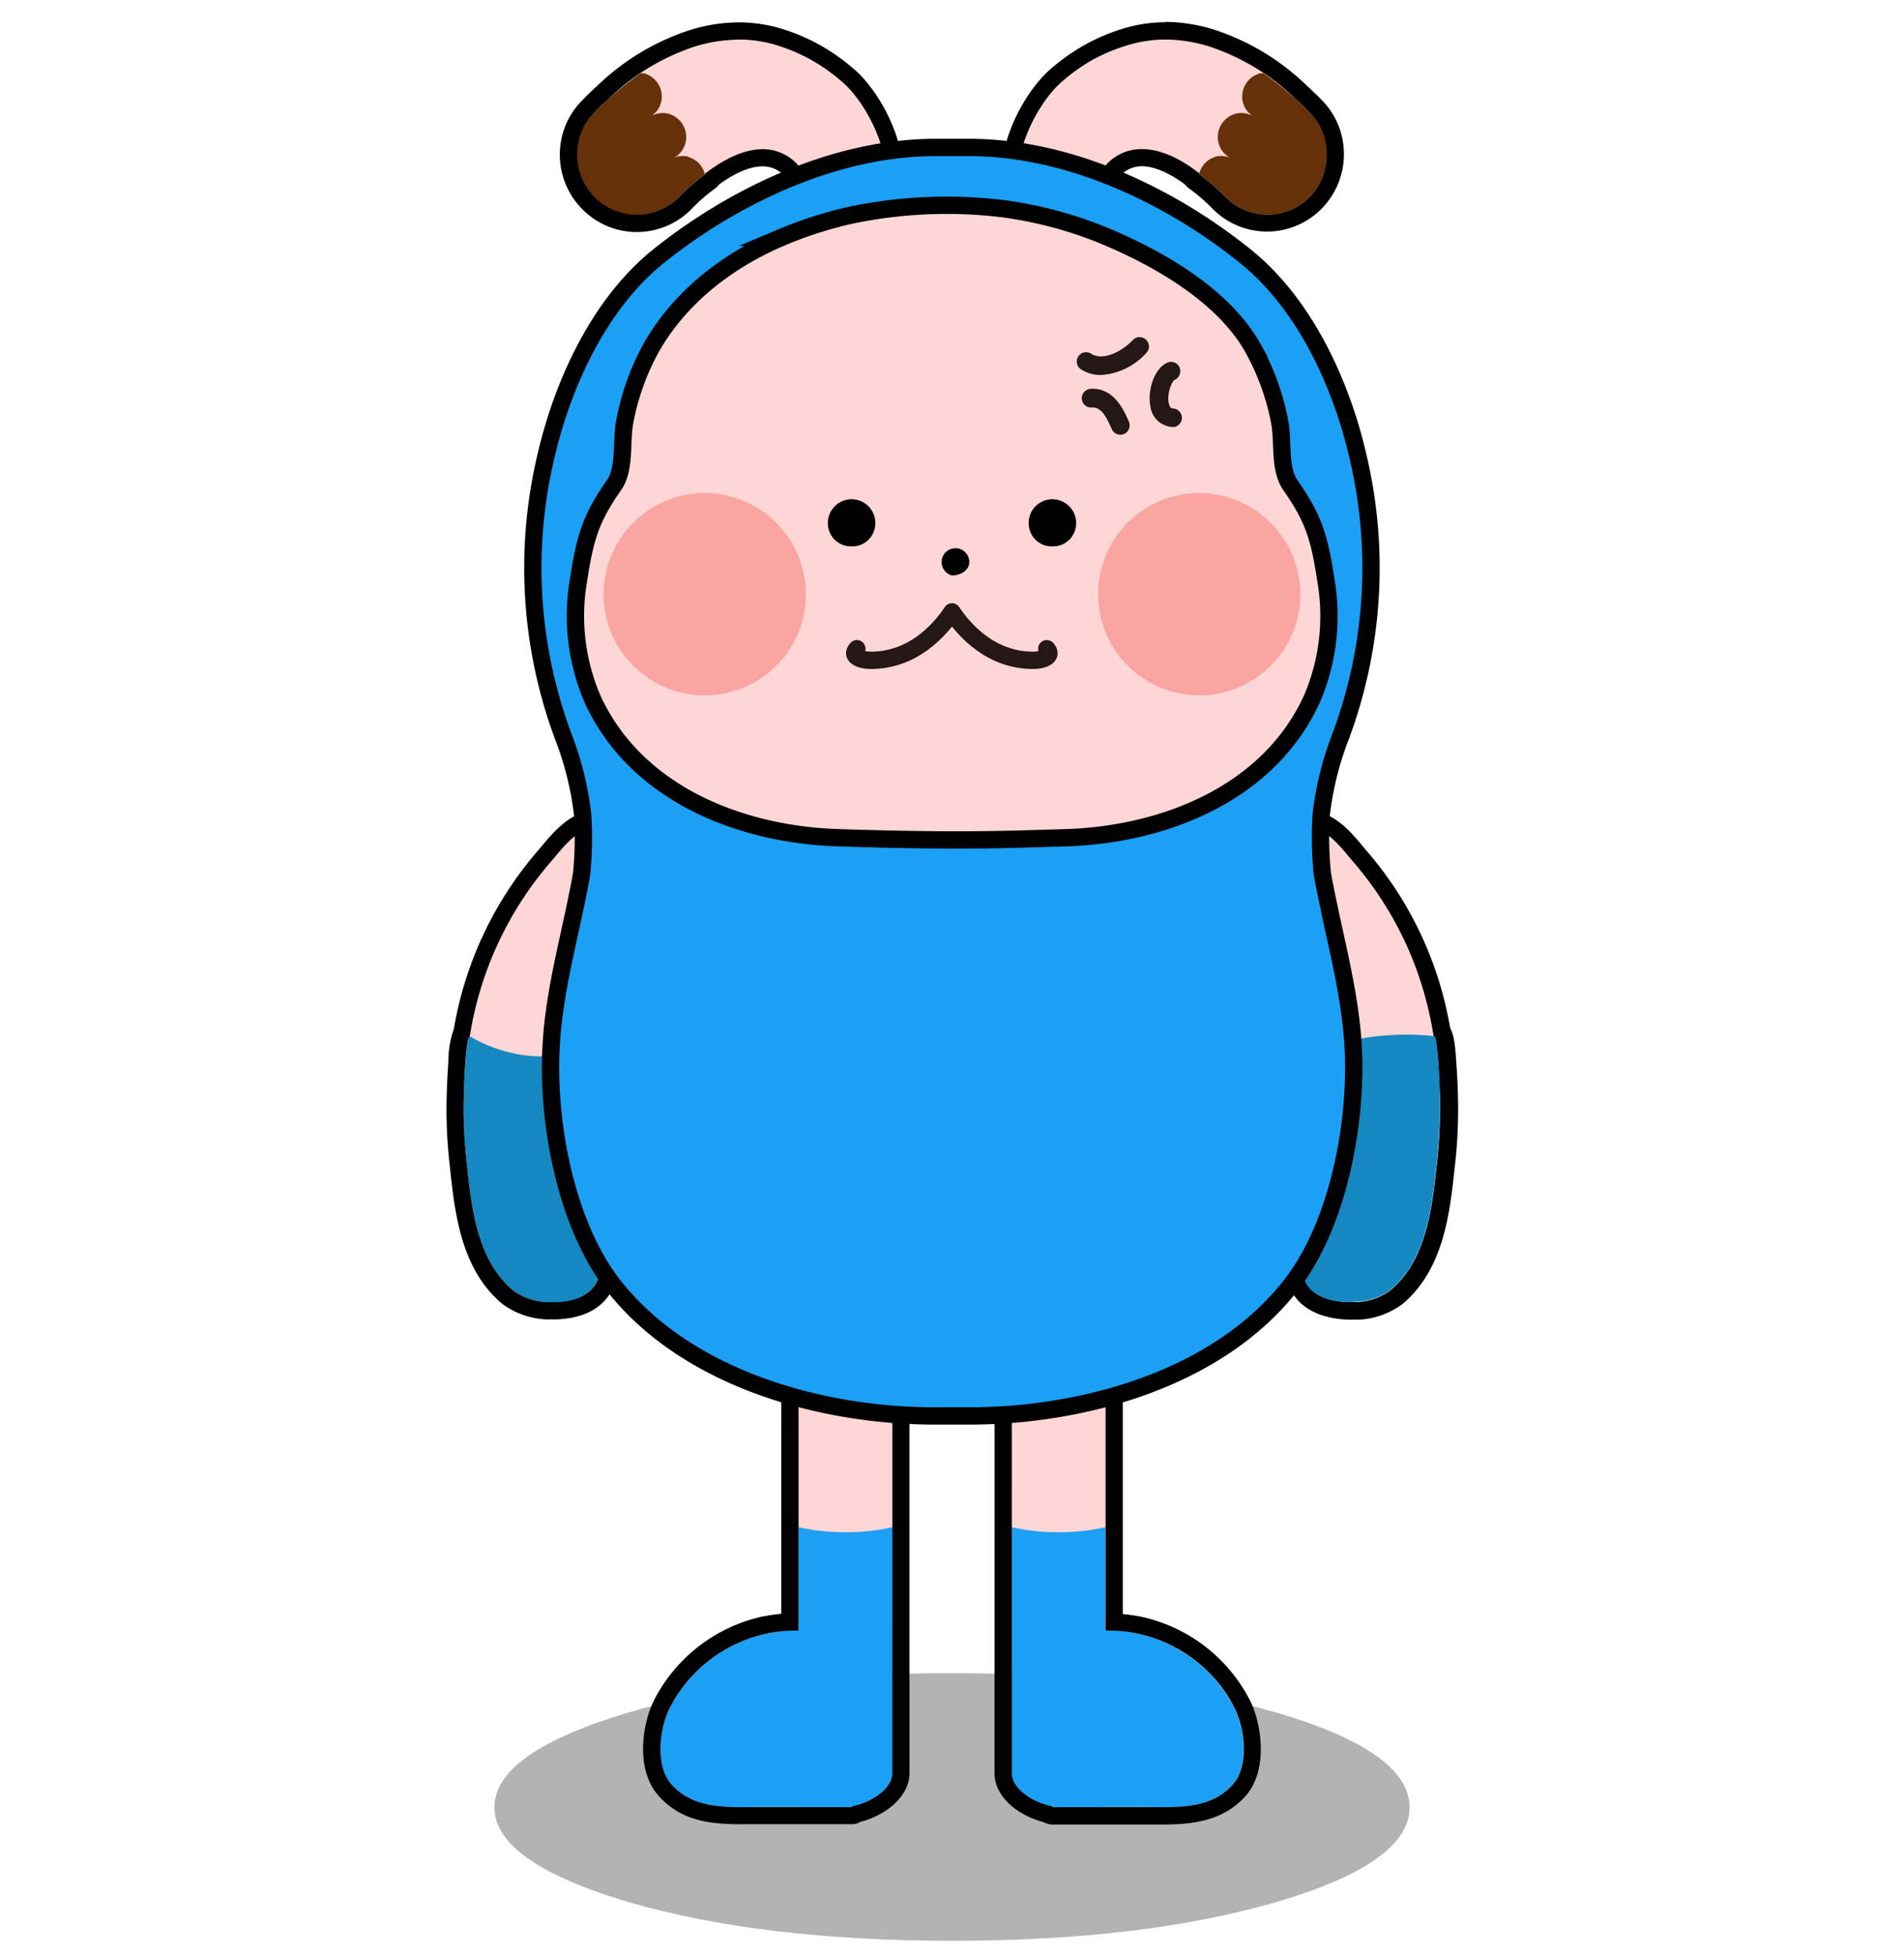 <svg xmlns="http://www.w3.org/2000/svg" viewBox="0 0 275 282.21"><defs><style>.cls-1,.cls-10,.cls-4,.cls-6,.cls-7,.cls-8,.cls-9{fill-rule:evenodd;}.cls-1{opacity:0.3;}.cls-2,.cls-6{fill:#ffd6d6;}.cls-3{fill:#663109;}.cls-4{fill:#1ba0f5;}.cls-5{fill:#1588c2;}.cls-6,.cls-9{stroke:#000;}.cls-6{stroke-miterlimit:10;}.cls-10,.cls-6,.cls-9{stroke-width:2.5px;}.cls-7{fill:#fba5a1;}.cls-10,.cls-9{fill:none;stroke-linecap:round;stroke-linejoin:round;}.cls-10{stroke:#231815;}.cls-11{fill:#231815;}</style></defs><g id="레이어_3" data-name="레이어 3"><path class="cls-1" d="M90.8,274.63q-19.39-5.76-19.39-13.69t19.39-13.7q19.4-5.69,46.74-5.67t46.75,5.67q19.31,5.65,19.3,13.7t-19.3,13.69q-19.31,5.58-46.75,5.58T90.8,274.63Z"/><path class="cls-2" d="M112.05,6.49a26.06,26.06,0,0,1,5.33,2.28,26.63,26.63,0,0,1,4.19,3c4.2,3.49,9.6,14.48,3.83,18.87-4.18,3.19-8.05-4.75-10.39-7-5.25-5.15-12.77.51-16.84,4.77a8.54,8.54,0,0,1-12.12.28,8.67,8.67,0,0,1-.34-12.19c4-4.3,9-8,14.64-9.69A19.76,19.76,0,0,1,112.05,6.49Z"/><path class="cls-3" d="M99.43,22.62a3.4,3.4,0,0,0-2,.12,3.43,3.43,0,0,0,1.57-2.09,3.48,3.48,0,0,0-2.46-4.23,3.39,3.39,0,0,0-2.43.31,3.41,3.41,0,0,0,1.36-1.92,3.46,3.46,0,0,0-2.46-4.22,2.74,2.74,0,0,0-.5,0,48.27,48.27,0,0,0-6.85,5.85,8.68,8.68,0,0,0,.34,12.2,8.54,8.54,0,0,0,12.12-.29,30,30,0,0,1,3.69-3.17,3.4,3.4,0,0,0-2.43-2.52"/><path class="cls-2" d="M163,6.49a26.06,26.06,0,0,0-5.33,2.28,26.63,26.63,0,0,0-4.19,3c-4.2,3.49-9.6,14.48-3.83,18.87,4.18,3.19,8.05-4.75,10.39-7,5.25-5.15,12.77.51,16.84,4.77A8.54,8.54,0,0,0,189,28.6a8.67,8.67,0,0,0,.34-12.19c-4-4.3-9-8-14.64-9.69A19.76,19.76,0,0,0,163,6.49Z"/><path class="cls-3" d="M175.57,22.62a3.4,3.4,0,0,1,2,.12A3.43,3.43,0,0,1,176,20.65a3.48,3.48,0,0,1,2.46-4.23,3.39,3.39,0,0,1,2.43.31,3.41,3.41,0,0,1-1.36-1.92,3.46,3.46,0,0,1,2.46-4.22,2.74,2.74,0,0,1,.5,0,48.27,48.27,0,0,1,6.85,5.85A8.68,8.68,0,0,1,189,28.6a8.54,8.54,0,0,1-12.12-.29,30,30,0,0,0-3.69-3.17,3.4,3.4,0,0,1,2.43-2.52"/><path d="M106.71,5.71a19,19,0,0,1,5.34.78,26.06,26.06,0,0,1,5.33,2.28,26.63,26.63,0,0,1,4.19,3c4.2,3.49,9.6,14.48,3.83,18.87a3.3,3.3,0,0,1-2,.75c-3.38,0-6.41-5.88-8.37-7.8a6.76,6.76,0,0,0-4.88-2.05c-2.83,0-5.79,1.58-8.32,3.53a.37.37,0,0,1,0,.11,29.52,29.52,0,0,0-3.67,3.15l0,0a8.55,8.55,0,0,1-12.12.28,8.69,8.69,0,0,1-2.56-7.68,8.54,8.54,0,0,1,2.22-4.52c.28-.29,1-1.08,2.18-2.11a32.3,32.3,0,0,1,12.46-7.57,21.74,21.74,0,0,1,6.36-1m0-2.5a24.14,24.14,0,0,0-7.08,1.12,34.64,34.64,0,0,0-13.45,8.13c-1.11,1-1.91,1.82-2.28,2.22A11,11,0,0,0,81,20.52a11.2,11.2,0,0,0,3.3,9.88A11.05,11.05,0,0,0,100,30.05l0,0h0a25.64,25.64,0,0,1,3.34-2.88,2.56,2.56,0,0,0,.54-.55c2.35-1.71,4.5-2.6,6.25-2.6a4.26,4.26,0,0,1,3.13,1.33,20,20,0,0,1,1.65,2.08c2.14,2.87,4.79,6.44,8.47,6.44a5.7,5.7,0,0,0,3.53-1.26,9.06,9.06,0,0,0,3.5-7.33c.13-5.72-3.66-12.48-7.24-15.45a29.29,29.29,0,0,0-4.58-3.23,28,28,0,0,0-5.84-2.49,21.27,21.27,0,0,0-6-.88Z"/><path d="M168.29,5.71a21.68,21.68,0,0,1,6.36,1,32.3,32.3,0,0,1,12.46,7.57c1.14,1,1.9,1.82,2.18,2.11a8.54,8.54,0,0,1,2.22,4.52A8.69,8.69,0,0,1,189,28.6a8.55,8.55,0,0,1-12.12-.28l0,0a29.52,29.52,0,0,0-3.67-3.15.37.37,0,0,1,.05-.11c-2.53-2-5.49-3.53-8.31-3.53A6.77,6.77,0,0,0,160,23.55c-2,1.92-5,7.8-8.37,7.8a3.3,3.3,0,0,1-2-.75c-5.77-4.39-.37-15.38,3.83-18.87a26.63,26.63,0,0,1,4.19-3A26.06,26.06,0,0,1,163,6.49a19,19,0,0,1,5.34-.78m0-2.5a21.27,21.27,0,0,0-6,.88,28,28,0,0,0-5.84,2.49,29.29,29.29,0,0,0-4.58,3.23c-3.58,3-7.37,9.73-7.24,15.45a9.06,9.06,0,0,0,3.5,7.33,5.7,5.7,0,0,0,3.53,1.26c3.68,0,6.33-3.57,8.47-6.44a20,20,0,0,1,1.65-2.08A4.27,4.27,0,0,1,164.88,24c1.74,0,3.89.89,6.24,2.6a2.56,2.56,0,0,0,.54.55A25.64,25.64,0,0,1,175,30l0,0a11.05,11.05,0,0,0,15.66.35,11.21,11.21,0,0,0,3.3-9.89,11,11,0,0,0-2.86-5.81c-.39-.41-1.19-1.23-2.33-2.26a34.51,34.51,0,0,0-13.42-8.11,24.14,24.14,0,0,0-7.08-1.12Z"/><path class="cls-2" d="M120,176.66c2.59,0,8.88,2.8,8.88,6.27v52.44H115.34V182.93c0-3.47,2.1-6.27,4.68-6.27"/><path class="cls-4" d="M115.34,238V220.5a31.85,31.85,0,0,0,13.56,0V256c0,2.72-4.3,4.92-7,4.92h-6.55"/><path class="cls-4" d="M110.93,235.81l-.33.08a20.6,20.6,0,0,0-13.87,10.7c-1.49,2.94-2.14,8.32.21,11,3.43,3.93,9,3.29,13.66,3.29H123V238S119.84,234.08,110.93,235.81Z"/><path d="M120,176.66c2.59,0,8.88,2.09,8.88,4.68V216h0v40c0,2.36-3.23,4.32-5.86,4.8v.12H110.6c-1.14,0-2.35,0-3.56,0-3.7,0-7.52-.37-10.1-3.33-2.35-2.69-1.7-8.07-.21-11a20.6,20.6,0,0,1,13.87-10.7l.33-.08a21.44,21.44,0,0,1,4.12-.39h.29V181.34a4.68,4.68,0,0,1,4.68-4.68m0-2.5a7.19,7.19,0,0,0-7.18,7.18V233a22.53,22.53,0,0,0-2.39.34l-.11,0-.3.07a23.17,23.17,0,0,0-15.54,12c-1.75,3.45-2.74,10,.55,13.78s7.66,4.19,12,4.19l1.88,0,1.68,0H123a2.41,2.41,0,0,0,1.25-.34c3.58-.91,7.11-3.56,7.11-7.08V181.34c0-5-8.63-7.18-11.38-7.18Z"/><path class="cls-2" d="M155,176.66c-2.59,0-8.88,2.8-8.88,6.27v52.44h13.56V182.93c0-3.47-2.1-6.27-4.68-6.27"/><path class="cls-4" d="M159.66,238V220.5a31.85,31.85,0,0,1-13.56,0V256c0,2.72,4.3,4.92,7,4.92h6.55"/><path class="cls-4" d="M164.07,235.81l.33.08a20.6,20.6,0,0,1,13.87,10.7c1.49,2.94,2.14,8.32-.21,11-3.43,3.93-9,3.29-13.66,3.29H152V238S155.16,234.08,164.07,235.81Z"/><path d="M155,176.66a4.68,4.68,0,0,1,4.68,4.68v54.08H160a21.44,21.44,0,0,1,4.12.39l.33.08a20.6,20.6,0,0,1,13.87,10.7c1.49,2.94,2.14,8.32-.21,11-2.58,3-6.4,3.33-10.1,3.33-1.21,0-2.42,0-3.56,0H152v-.12c-2.63-.48-5.86-2.44-5.86-4.8V216h0V181.34c0-2.59,6.29-4.68,8.88-4.68m0-2.5c-2.75,0-11.38,2.16-11.38,7.18V256c0,3.52,3.53,6.17,7.11,7.08a2.41,2.41,0,0,0,1.25.34H164.4l1.68,0,1.88,0c4.33,0,8.78-.51,12-4.19s2.3-10.33.55-13.78a23.16,23.16,0,0,0-15.57-12l-.27-.07-.11,0a22.53,22.53,0,0,0-2.39-.34V181.34a7.19,7.19,0,0,0-7.18-7.18Z"/><path class="cls-2" d="M76.89,186.62c-3.08-.08-5.81-3.55-6.71-6.74-5.43-19.14-4.43-39.46,9.47-55.53,1.47-1.7,3.63-4.71,6.16-4.81,9.43-.39-1.17,19.38-2.19,22.73C80.18,153.61,81,165.7,84.19,177a7.56,7.56,0,0,1-5,9.3A7.05,7.05,0,0,1,76.89,186.62Z"/><path class="cls-5" d="M79,188a8.93,8.93,0,0,1-4.85-1.65c-5.43-4.53-6.1-12.51-6.77-18.75a67.88,67.88,0,0,1-.38-9.77c0-.74.39-8.52.86-8.22,3.57,2.21,10.35,4.21,15.26,1.83-.72.31-1.44,6.78-1.44,7.56,0,6.53,2.19,11.67,4.16,17.76,1.47,4.56,2.23,10.35-4.49,11.19A12.09,12.09,0,0,1,79,188Z"/><path d="M86.08,119.53c9,0-1.45,19.42-2.46,22.74a52.22,52.22,0,0,0-2.12,12.36c0,1.94.2,4,.2,4.35,0,6.53,2.19,11.67,4.16,17.76,1.47,4.56,2.23,10.35-4.49,11.19A9.76,9.76,0,0,1,80,188c-.32,0-.66,0-1,0a8.93,8.93,0,0,1-4.85-1.65c-5.43-4.53-6.1-12.51-6.77-18.75a67.94,67.94,0,0,1-.38-9.77c0-.74.29-8.17.86-8.22h0a50.38,50.38,0,0,1,11.74-25.23c1.47-1.7,3.63-4.71,6.16-4.81h.27m0-2.5H85.7c-3.31.14-5.76,3.07-7.38,5l-.56.67a52.79,52.79,0,0,0-12.21,25.82,14,14,0,0,0-.79,4.66c-.09,1.28-.17,2.87-.23,4.49a71.16,71.16,0,0,0,.38,10.16l.08.71c.7,6.54,1.57,14.68,7.58,19.69a11.53,11.53,0,0,0,6.26,2.22c.39,0,.79,0,1.18,0a12.81,12.81,0,0,0,1.67-.1c3-.37,5.13-1.59,6.42-3.61,1.62-2.55,1.67-6.09.14-10.82-.34-1-.68-2-1-3-1.62-4.8-3-8.95-3-14,0-.22,0-.54,0-1.23-.05-.84-.12-2-.15-3.09A49.43,49.43,0,0,1,86,143c.14-.46.65-1.63,1.19-2.88,3.51-8.08,6.7-16.32,3.89-20.6a5.63,5.63,0,0,0-5-2.48Z"/><path d="M188.92,119.53h.28c2.52.1,4.68,3.11,6.15,4.81A50,50,0,0,1,207,149.58h.09c.57,0,.83,7.48.86,8.22a69.35,69.35,0,0,1-.37,9.77c-.68,6.24-1.35,14.22-6.78,18.75A8.93,8.93,0,0,1,196,188q-.49,0-1,0a9.76,9.76,0,0,1-1.36-.08c-7.28-.91-6-6.63-4-11.35a49,49,0,0,0,4-18.47c0-.64,0-1.28,0-1.93,0-.46,0-.92,0-1.39-.06-1.16-.16-2.31-.29-3.47,0-.17,0-.34,0-.51a51.5,51.5,0,0,0-1.8-8.54c-1-3.32-11.42-22.74-2.46-22.74m0-2.5a5.63,5.63,0,0,0-5,2.48c-2.81,4.28.38,12.53,3.89,20.6.54,1.25,1.06,2.42,1.19,2.88a48.65,48.65,0,0,1,1.72,8.13c0,.06,0,.11,0,.17l0,.32c.13,1.08.22,2.19.28,3.31,0,.44,0,.88,0,1.32,0,.63,0,1.25,0,1.86a46.52,46.52,0,0,1-3.76,17.51c-1.28,3.06-2.76,7.52-.77,11,1.24,2.13,3.52,3.43,6.77,3.83a12.81,12.81,0,0,0,1.67.1c.39,0,.79,0,1.19,0a11.53,11.53,0,0,0,6.25-2.22c6-5,6.88-13.15,7.58-19.69l.08-.71a70.9,70.9,0,0,0,.38-10.13c0-.74-.1-2.64-.23-4.46-.14-2.07-.27-3.8-.88-4.89a52.44,52.44,0,0,0-12.12-25.65l-.56-.67c-1.62-1.94-4.07-4.87-7.38-5Z"/><path class="cls-2" d="M198.11,186.62c3.08-.08,5.67-3.55,6.57-6.74,5.42-19.14,4.57-39.46-9.33-55.53-1.47-1.7-3.63-4.71-6.16-4.81-9.43-.39,1.17,19.38,2.19,22.73,3.44,11.34,2.63,23.43-.57,34.74a7.56,7.56,0,0,0,5,9.3A7.05,7.05,0,0,0,198.11,186.62Z"/><path class="cls-5" d="M207.12,149.59a38.66,38.66,0,0,0-14,1.11,48.79,48.79,0,0,1-3.55,25.88c-2,4.72-3.27,10.44,4,11.35a12.09,12.09,0,0,0,2.35,0,8.93,8.93,0,0,0,4.85-1.65c5.43-4.53,6.1-12.51,6.77-18.75a67.88,67.88,0,0,0,.38-9.77C208,157.08,207.69,149.64,207.12,149.59Z"/><path class="cls-4" d="M191,126.2a51.2,51.2,0,0,1-.17-8.61,45.75,45.75,0,0,1,2.78-11.22,69.63,69.63,0,0,0,2.59-40.19c-2.41-10.67-7.75-22.34-16.42-29.26C168.66,28,154.07,21.25,139.88,21.29h-4.76c-14.19,0-28.78,6.74-39.92,15.63-8.67,6.92-14,18.59-16.42,29.26a69.63,69.63,0,0,0,2.59,40.19,45.75,45.75,0,0,1,2.78,11.22A51.2,51.2,0,0,1,84,126.2c-1.47,8.34-4,16.58-4.41,25.08-.57,10.89,2.16,25.46,8.92,34.18,9.34,12,25.57,17.52,40.26,18.72,2.14.17,4.37.25,6.51.25h4.48c2.14,0,4.37-.08,6.51-.25,14.69-1.2,30.92-6.67,40.26-18.72,6.76-8.72,9.49-23.29,8.92-34.18C195,142.78,192.49,134.54,191,126.2Z"/><path class="cls-6" d="M144.63,30.1A58.84,58.84,0,0,1,160,34.25c7.78,3.3,16.85,8.61,21,16.06a35.69,35.69,0,0,1,3.83,10.61c.55,2.79-.13,6.73,1.55,9.13,3.4,4.87,4.19,7.62,5.12,13.7a30.35,30.35,0,0,1-2,17.13c-6.3,13.81-21.55,19.63-35.51,20.07l-5.85.17c-9.06.28-18,.12-27.07-.17-14-.44-29.21-6.26-35.51-20.07a30.35,30.35,0,0,1-2-17.13c.93-6.08,1.72-8.83,5.12-13.7,1.68-2.4,1-6.34,1.55-9.13A35.69,35.69,0,0,1,94,50.31c4.19-7.45,11.16-12.76,18.94-16.06a58.73,58.73,0,0,1,9.76-3.14A67.59,67.59,0,0,1,144.63,30.1Z"/><path class="cls-7" d="M116.4,85.89a14.61,14.61,0,1,1-14.61-14.71A14.66,14.66,0,0,1,116.4,85.89"/><path class="cls-7" d="M187.82,85.89A14.61,14.61,0,1,1,173.2,71.18a14.67,14.67,0,0,1,14.62,14.71"/><path class="cls-8" d="M140,81.16c0,1.07-1.12,1.92-2.52,1.92A2,2,0,1,1,140,81.16"/><path class="cls-8" d="M152,78.88h0a3.31,3.31,0,0,1-3.42-3.18v-.45a3.43,3.43,0,0,1,6.84,0v.45A3.31,3.31,0,0,1,152,78.88"/><path class="cls-8" d="M123,78.88h0a3.31,3.31,0,0,1-3.42-3.18v-.45a3.43,3.43,0,0,1,6.84,0v.45A3.31,3.31,0,0,1,123,78.88"/><path class="cls-9" d="M191,126.2a51.2,51.2,0,0,1-.17-8.61,45.75,45.75,0,0,1,2.78-11.22,69.63,69.63,0,0,0,2.59-40.19c-2.41-10.67-7.75-22.34-16.42-29.26C168.66,28,154.07,21.25,139.88,21.29h-4.76c-14.19,0-28.78,6.74-39.92,15.63-8.67,6.92-14,18.59-16.42,29.26a69.63,69.63,0,0,0,2.59,40.19,45.75,45.75,0,0,1,2.78,11.22A51.2,51.2,0,0,1,84,126.2c-1.47,8.34-4,16.58-4.41,25.08-.57,10.89,2.16,25.46,8.92,34.18,9.34,12,25.57,17.52,40.26,18.72,2.14.17,4.37.25,6.51.25h4.48c2.14,0,4.37-.08,6.51-.25,14.69-1.2,30.92-6.67,40.26-18.72,6.76-8.72,9.49-23.29,8.92-34.18C195,142.78,192.49,134.54,191,126.2Z"/><path class="cls-10" d="M151.19,93.66c1,1.07-.5,1.67-1.95,1.68-6.18,0-10-4.4-11.74-7-1.72,2.57-5.56,7-11.74,7-1.45,0-3-.61-2-1.68"/><path class="cls-11" d="M159,54.14a5.2,5.2,0,0,1-2.94-.86,1.35,1.35,0,0,1,1.5-2.24c1.82,1.22,4.72-.48,6.11-2a1.35,1.35,0,0,1,2,1.8A9.58,9.58,0,0,1,159,54.14Z"/><path class="cls-11" d="M169.39,61.64h0a3.37,3.37,0,0,1-3.24-3c-.43-2.28.54-5.46,2.48-6.29a1.33,1.33,0,0,1,1.73.69,1.38,1.38,0,0,1-.67,1.79c-.45.22-1.17,2-.88,3.38.15.75.47.76.68.77a1.35,1.35,0,0,1-.05,2.69Z"/><path class="cls-11" d="M161.81,62.77a1.35,1.35,0,0,1-1.23-.81c-.84-1.92-1.57-3.22-2.92-3.13a1.33,1.33,0,0,1-1.41-1.28,1.36,1.36,0,0,1,1.29-1.41c3.39-.19,4.81,3.15,5.51,4.74a1.35,1.35,0,0,1-.7,1.77A1.32,1.32,0,0,1,161.81,62.77Z"/></g></svg>